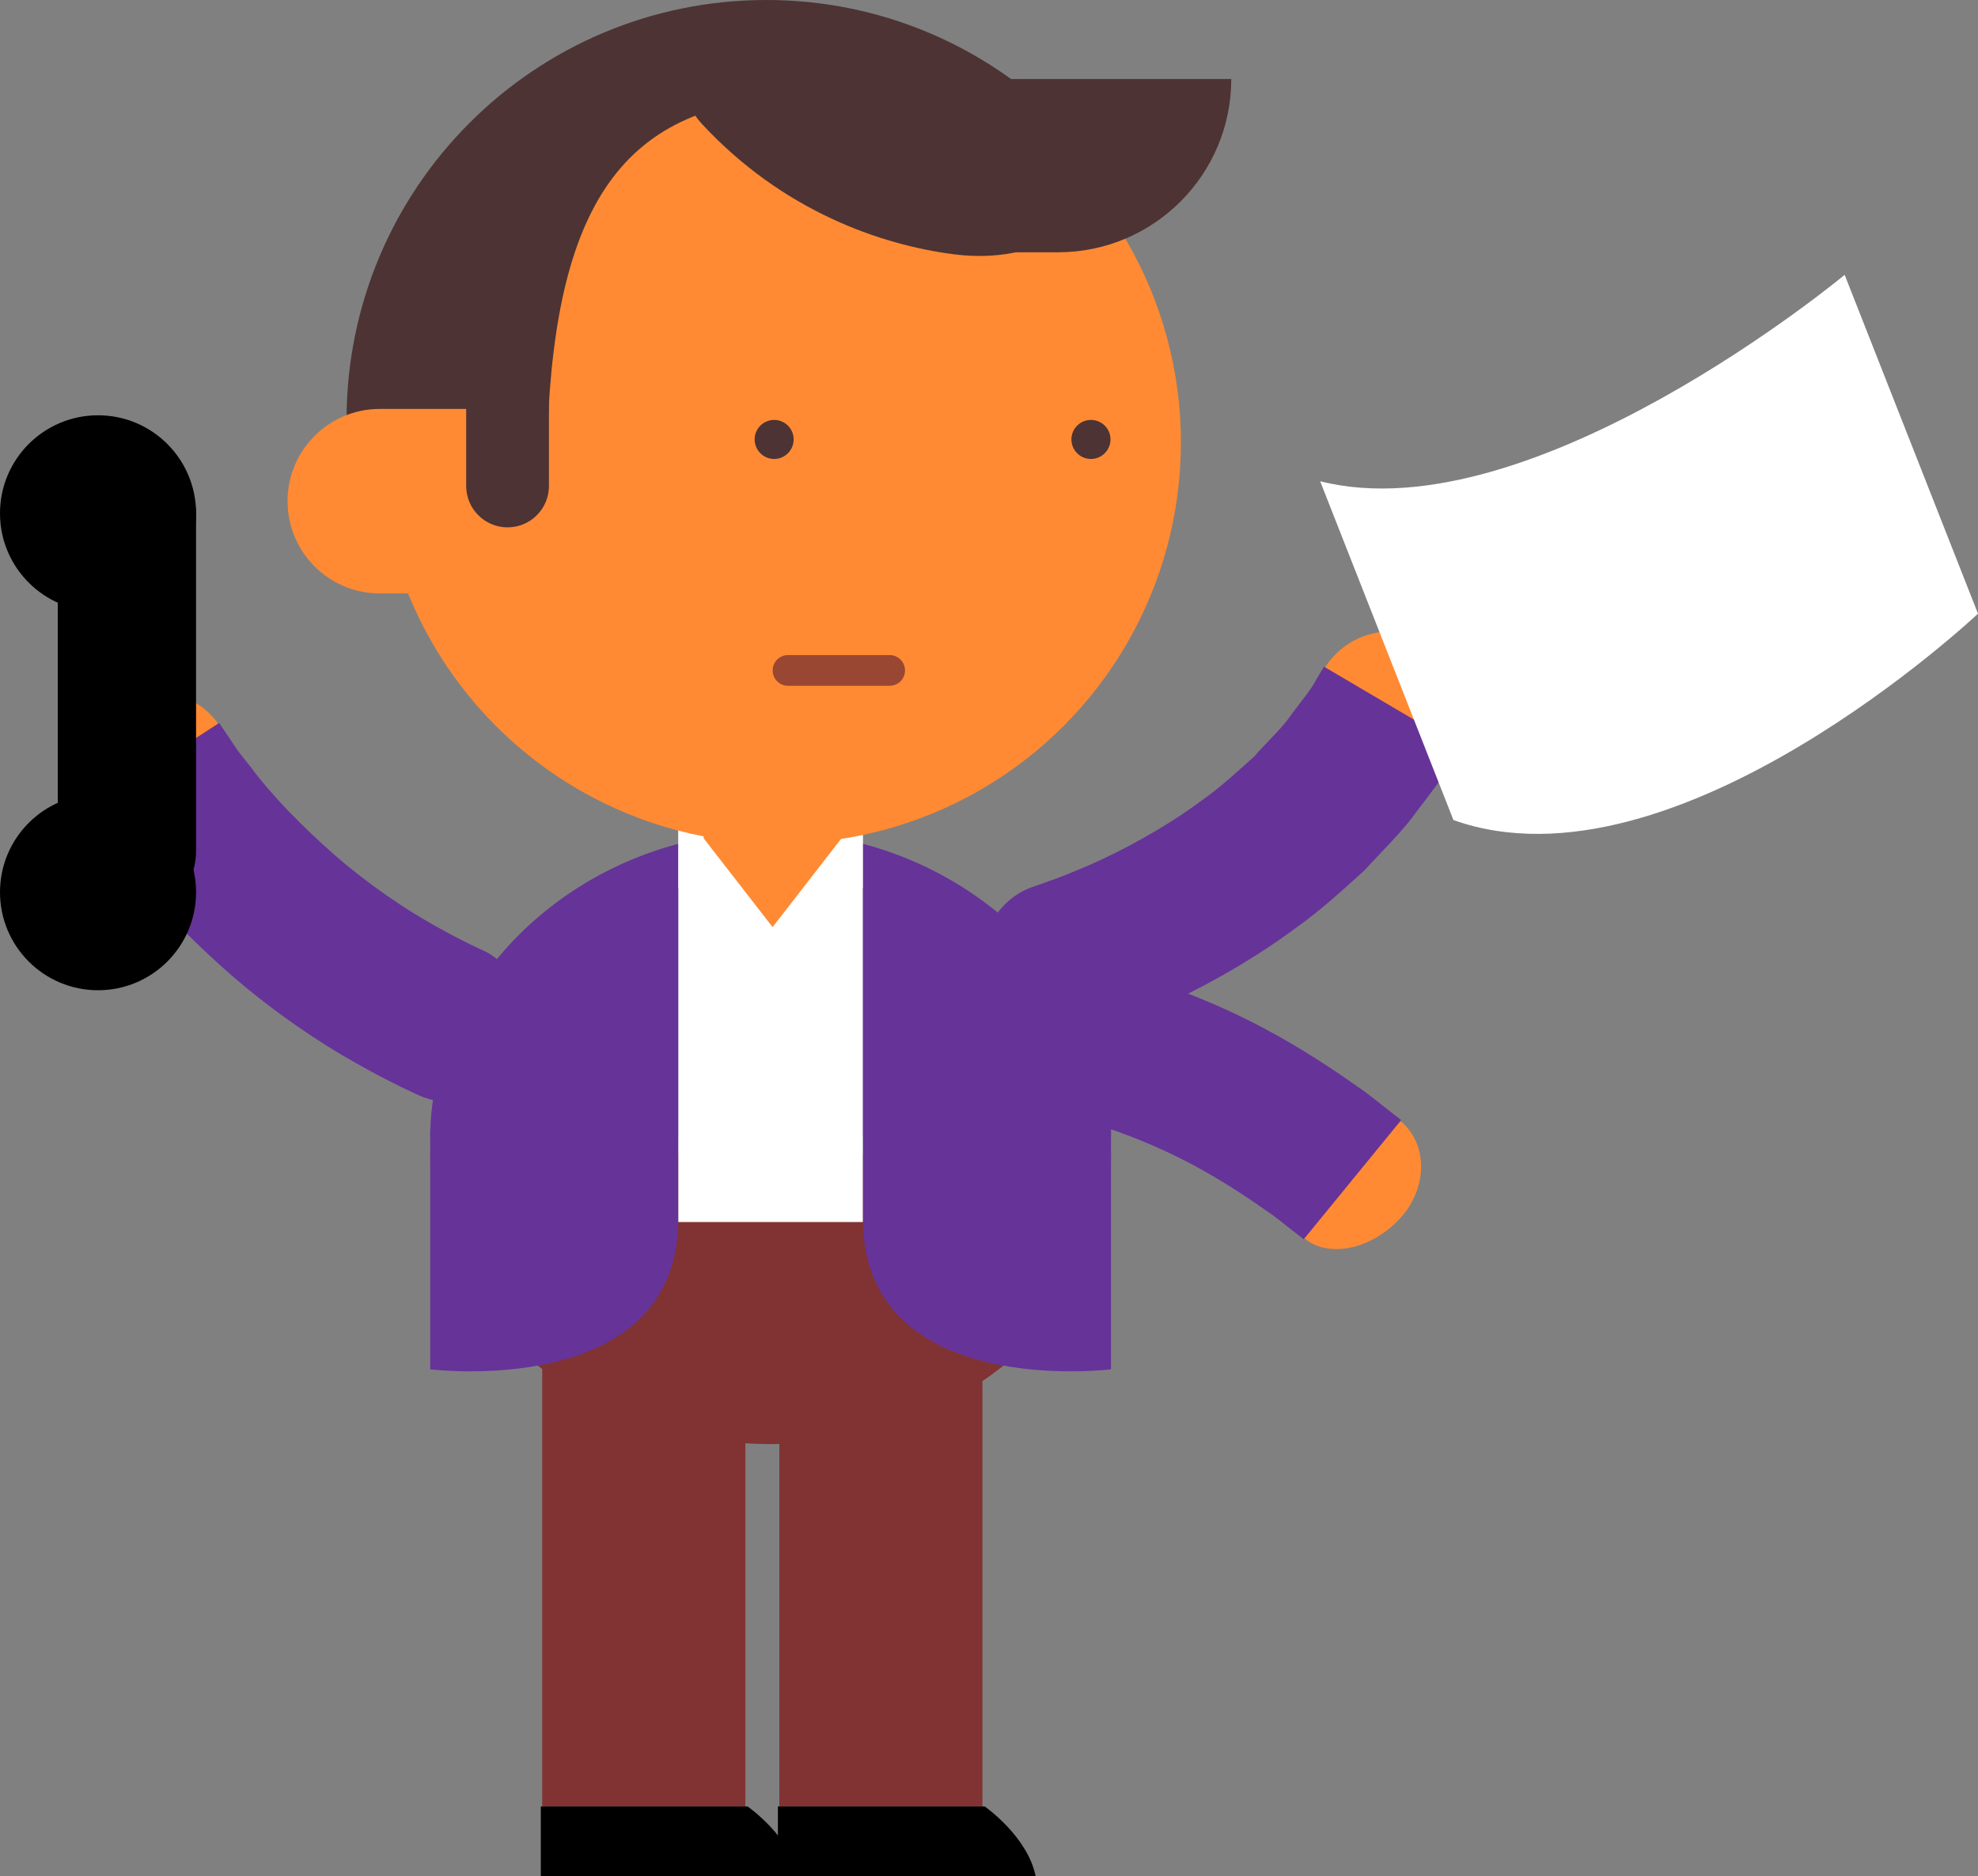 <?xml version="1.0" encoding="utf-8"?>
<!-- Generator: Adobe Illustrator 17.0.0, SVG Export Plug-In . SVG Version: 6.00 Build 0)  -->
<!DOCTYPE svg PUBLIC "-//W3C//DTD SVG 1.1//EN" "http://www.w3.org/Graphics/SVG/1.1/DTD/svg11.dtd">
<svg version="1.1" id="Слой_1" xmlns="http://www.w3.org/2000/svg" xmlns:xlink="http://www.w3.org/1999/xlink" x="0px" y="0px"
	 width="94.734px" height="89.857px" viewBox="0 0 94.734 89.857" enable-background="new 0 0 94.734 89.857" xml:space="preserve">
<rect x="0" y="0" width="94.734" height="89.857" fill="#808080" stroke="none"/>
<g>
	<g>
		<rect x="37.325" y="63.004" fill="#813333" width="9.728" height="23.512"/>
		<path d="M47.163,86.516h-9.906v3.342h12.344C49.22,87.947,47.163,86.516,47.163,86.516z"/>
	</g>
	<g>
		<rect x="25.968" y="63.004" fill="#813333" width="9.73" height="23.512"/>
		<path d="M35.807,86.516h-9.906v3.342h12.344C37.862,87.947,35.807,86.516,35.807,86.516z"/>
	</g>
	<g>
		<path fill="#663399" d="M20.606,54.449c0-7.668,7.297-14.609,16.302-14.609c9.002,0,16.302,6.941,16.302,14.609"/>
		<path fill="#813333" d="M53.21,55.275c0,7.668-7.3,13.885-16.302,13.885c-9.003,0-16.302-6.217-16.302-13.885"/>
		<rect x="32.482" y="38.969" fill="#FFFFFF" width="8.849" height="19.557"/>
		<g>
			<path fill="#663399" d="M41.332,58.525c0.132,8.525,11.878,7.055,11.878,7.055V54.076c0,0-8.718-11.543-11.878-11.543
				C41.332,67.705,41.332,43.879,41.332,58.525z"/>
		</g>
		<g>
			<path fill="#663399" d="M32.482,58.525c-0.13,8.525-11.876,7.055-11.876,7.055V54.076c0,0,8.716-11.543,11.876-11.543
				C32.482,67.705,32.482,43.879,32.482,58.525z"/>
		</g>
	</g>
	<g>
		<path fill="#FF8A33" d="M40.302,40.15l-3.299,4.252l-3.301-4.252v-5.805c0-1.641,1.478-2.973,3.301-2.973l0,0
			c1.822,0,3.299,1.332,3.299,2.973V40.15z"/>
		<g>
			<circle fill="#FF8A33" cx="37.345" cy="21.191" r="19.214"/>
			<path fill="#4D3333" d="M37.52,4.791l13.194,0.918C47.093,2.182,42.159,0,36.703,0C25.6,0,16.599,9,16.599,20.104
				c0,3.688,0.247,2.305,3.227,6.062l1.461-0.52c1.813,0.391,4.922,0.488,4.898-1.566c-0.139-12.359,2.45-18.393,10.291-19.289
				H37.52z"/>
			<path fill="#4D3333" d="M38.012,21.043c0,0.517-0.42,0.938-0.933,0.938c-0.519,0-0.937-0.42-0.937-0.938
				c0-0.514,0.417-0.932,0.937-0.932C37.592,20.111,38.012,20.529,38.012,21.043z"/>
			<path fill="#4D3333" d="M53.186,21.043c0,0.517-0.419,0.938-0.936,0.938s-0.936-0.42-0.936-0.938
				c0-0.514,0.419-0.932,0.936-0.932S53.186,20.529,53.186,21.043z"/>
			<path fill="#FF8A33" d="M28.275,24.002c0,2.439-1.978,4.418-4.418,4.418H18.19c-2.441,0-4.418-1.979-4.418-4.418l0,0
				c0-2.44,1.977-4.418,4.418-4.418h5.667C26.297,19.584,28.275,21.562,28.275,24.002L28.275,24.002z"/>
			<path fill="#4D3333" d="M50.574,5.67c3.802,4.318-0.286,7.094-4.863,6.512c-3.537-0.449-8.245-2.086-12.109-6.264
				C29.742,1.746,50.574,5.67,50.574,5.67z"/>
			<path fill="#4D3333" d="M26.291,23.273c0,1.096-0.888,1.983-1.98,1.983l0,0c-1.096,0-1.984-0.887-1.984-1.983v-5.166
				c0-1.094,0.888-1.984,1.984-1.984l0,0c1.093,0,1.98,0.891,1.98,1.984V23.273z"/>
			<path fill="#4D3333" d="M58.97,3.785L58.97,3.785c0,4.584-3.717,8.297-8.299,8.297H48.3c-4.583,0-8.298-3.713-8.298-8.297l0,0"/>
			<path fill="#FF8A33" d="M53.692,1.91"/>
		</g>
	</g>
	<g>
		<g>
			<g>
				<g>
					<path fill="#FF8A33" d="M4.183,38.731c-0.629-0.877-0.691-1.976-0.45-2.885c0.256-0.923,0.89-1.701,1.809-2.17
						c0.919-0.47,1.939-0.564,2.819-0.384c0.9,0.172,1.579,0.671,2.088,1.363c0.899,1.421,0.513,3.527-1.076,4.865
						C7.806,40.841,5.361,40.576,4.183,38.731z"/>
					<path fill="#663399" d="M10.496,34.623c0,0,0.148,0.22,0.408,0.604c0.129,0.193,0.286,0.427,0.466,0.695
						c0.191,0.26,0.426,0.539,0.67,0.852c0.942,1.281,2.424,2.808,4.019,4.202c1.6,1.393,3.374,2.585,4.764,3.356
						c1.385,0.784,2.348,1.202,2.348,1.202c1.544,0.72,2.242,2.671,1.741,4.707c-0.495,2.044-2.866,3.138-4.88,2.201
						c0,0-1.229-0.535-2.961-1.515c-1.738-0.967-3.947-2.451-5.953-4.193c-2.003-1.74-3.852-3.672-5.045-5.273
						c-0.307-0.393-0.589-0.754-0.838-1.073c-0.227-0.335-0.425-0.628-0.588-0.869c-0.325-0.483-0.511-0.758-0.511-0.758"/>
				</g>
			</g>
		</g>
		<g>
			<g>
				<g>
					<path fill="#FF8A33" d="M63.459,31.958c0.493-0.722,1.141-1.272,2.022-1.543c0.87-0.269,1.911-0.294,2.873,0.08
						c0.962,0.375,1.651,1.113,1.953,2.079c0.294,0.954,0.26,2.166-0.405,3.177c-0.31,0.515-0.698,0.95-1.124,1.283
						c-0.444,0.321-0.959,0.516-1.454,0.617c-1.001,0.198-1.988-0.05-2.783-0.708c-0.794-0.659-1.271-1.577-1.447-2.463
						c-0.091-0.447-0.086-0.877-0.025-1.3C63.109,32.744,63.233,32.332,63.459,31.958z"/>
					<path fill="#663399" d="M69.951,35.779c0,0-0.193,0.318-0.531,0.876c-0.312,0.576-0.883,1.308-1.56,2.193
						c-0.64,0.92-1.577,1.813-2.512,2.836c-1.02,0.923-2.102,1.921-3.289,2.76c-2.34,1.734-4.887,3.081-6.844,3.94
						c-0.984,0.418-1.81,0.754-2.401,0.953c-0.585,0.215-0.924,0.326-0.924,0.326c-2.248,0.753-4.576-0.538-4.893-2.619
						c-0.313-2.068,0.74-3.993,2.501-4.582c0,0,0.272-0.089,0.743-0.263c0.477-0.159,1.139-0.431,1.931-0.767
						c1.572-0.691,3.593-1.767,5.386-3.097c0.919-0.643,1.719-1.4,2.492-2.085c0.675-0.767,1.396-1.413,1.845-2.091
						c0.488-0.649,0.922-1.171,1.135-1.595c0.243-0.404,0.382-0.635,0.382-0.635"/>
				</g>
			</g>
		</g>
		<g>
			<g>
				<g>
					<path fill="#FF8A33" d="M67.072,53.685c1.37,1.144,1.298,3.298-0.085,4.737c-1.396,1.453-3.397,1.821-4.511,0.888
						c-0.58-0.45-0.85-1.184-0.856-2.016c-0.017-0.808,0.24-1.735,0.813-2.558c0.573-0.823,1.37-1.377,2.226-1.583
						C65.496,52.964,66.375,53.14,67.072,53.685z"/>
					<path fill="#663399" d="M62.441,59.352c0,0-0.179-0.14-0.493-0.384c-0.32-0.234-0.746-0.62-1.31-0.992
						c-1.105-0.782-2.615-1.763-4.202-2.547c-1.585-0.786-3.226-1.388-4.462-1.727c-1.239-0.35-2.054-0.458-2.054-0.458
						c-1.316-0.231-2.183-1.851-2.347-3.877c-0.175-2.048,1.631-3.739,3.554-3.396c0,0,1.171,0.162,2.821,0.628
						c1.656,0.453,3.781,1.238,5.782,2.233c2.003,0.993,3.86,2.195,5.203,3.15c0.688,0.459,1.197,0.912,1.583,1.197
						c0.377,0.295,0.592,0.464,0.592,0.464"/>
				</g>
			</g>
		</g>
	</g>
	<path fill="#994733" d="M43.345,32.109c0,0.406-0.329,0.734-0.735,0.734h-4.871c-0.406,0-0.735-0.328-0.735-0.734l0,0
		c0-0.406,0.329-0.736,0.735-0.736h4.871C43.016,31.373,43.345,31.703,43.345,32.109L43.345,32.109z"/>
	<path d="M9.39,40.752c0,1.828-1.482,3.311-3.311,3.311l0,0c-1.829,0-3.312-1.482-3.312-3.311V24.65
		c0-1.828,1.482-3.311,3.312-3.311l0,0c1.828,0,3.311,1.483,3.311,3.311V40.752z"/>
	<circle cx="4.695" cy="24.584" r="4.695"/>
	<circle cx="4.695" cy="42.73" r="4.695"/>
</g>
<path fill="#FFFFFF" d="M63.227,23.048c10.141,2.567,25.121-9.885,25.121-9.885l6.386,16.227c0,0-14.501,13.672-25.123,9.884
	L63.227,23.048z"/>
</svg>
